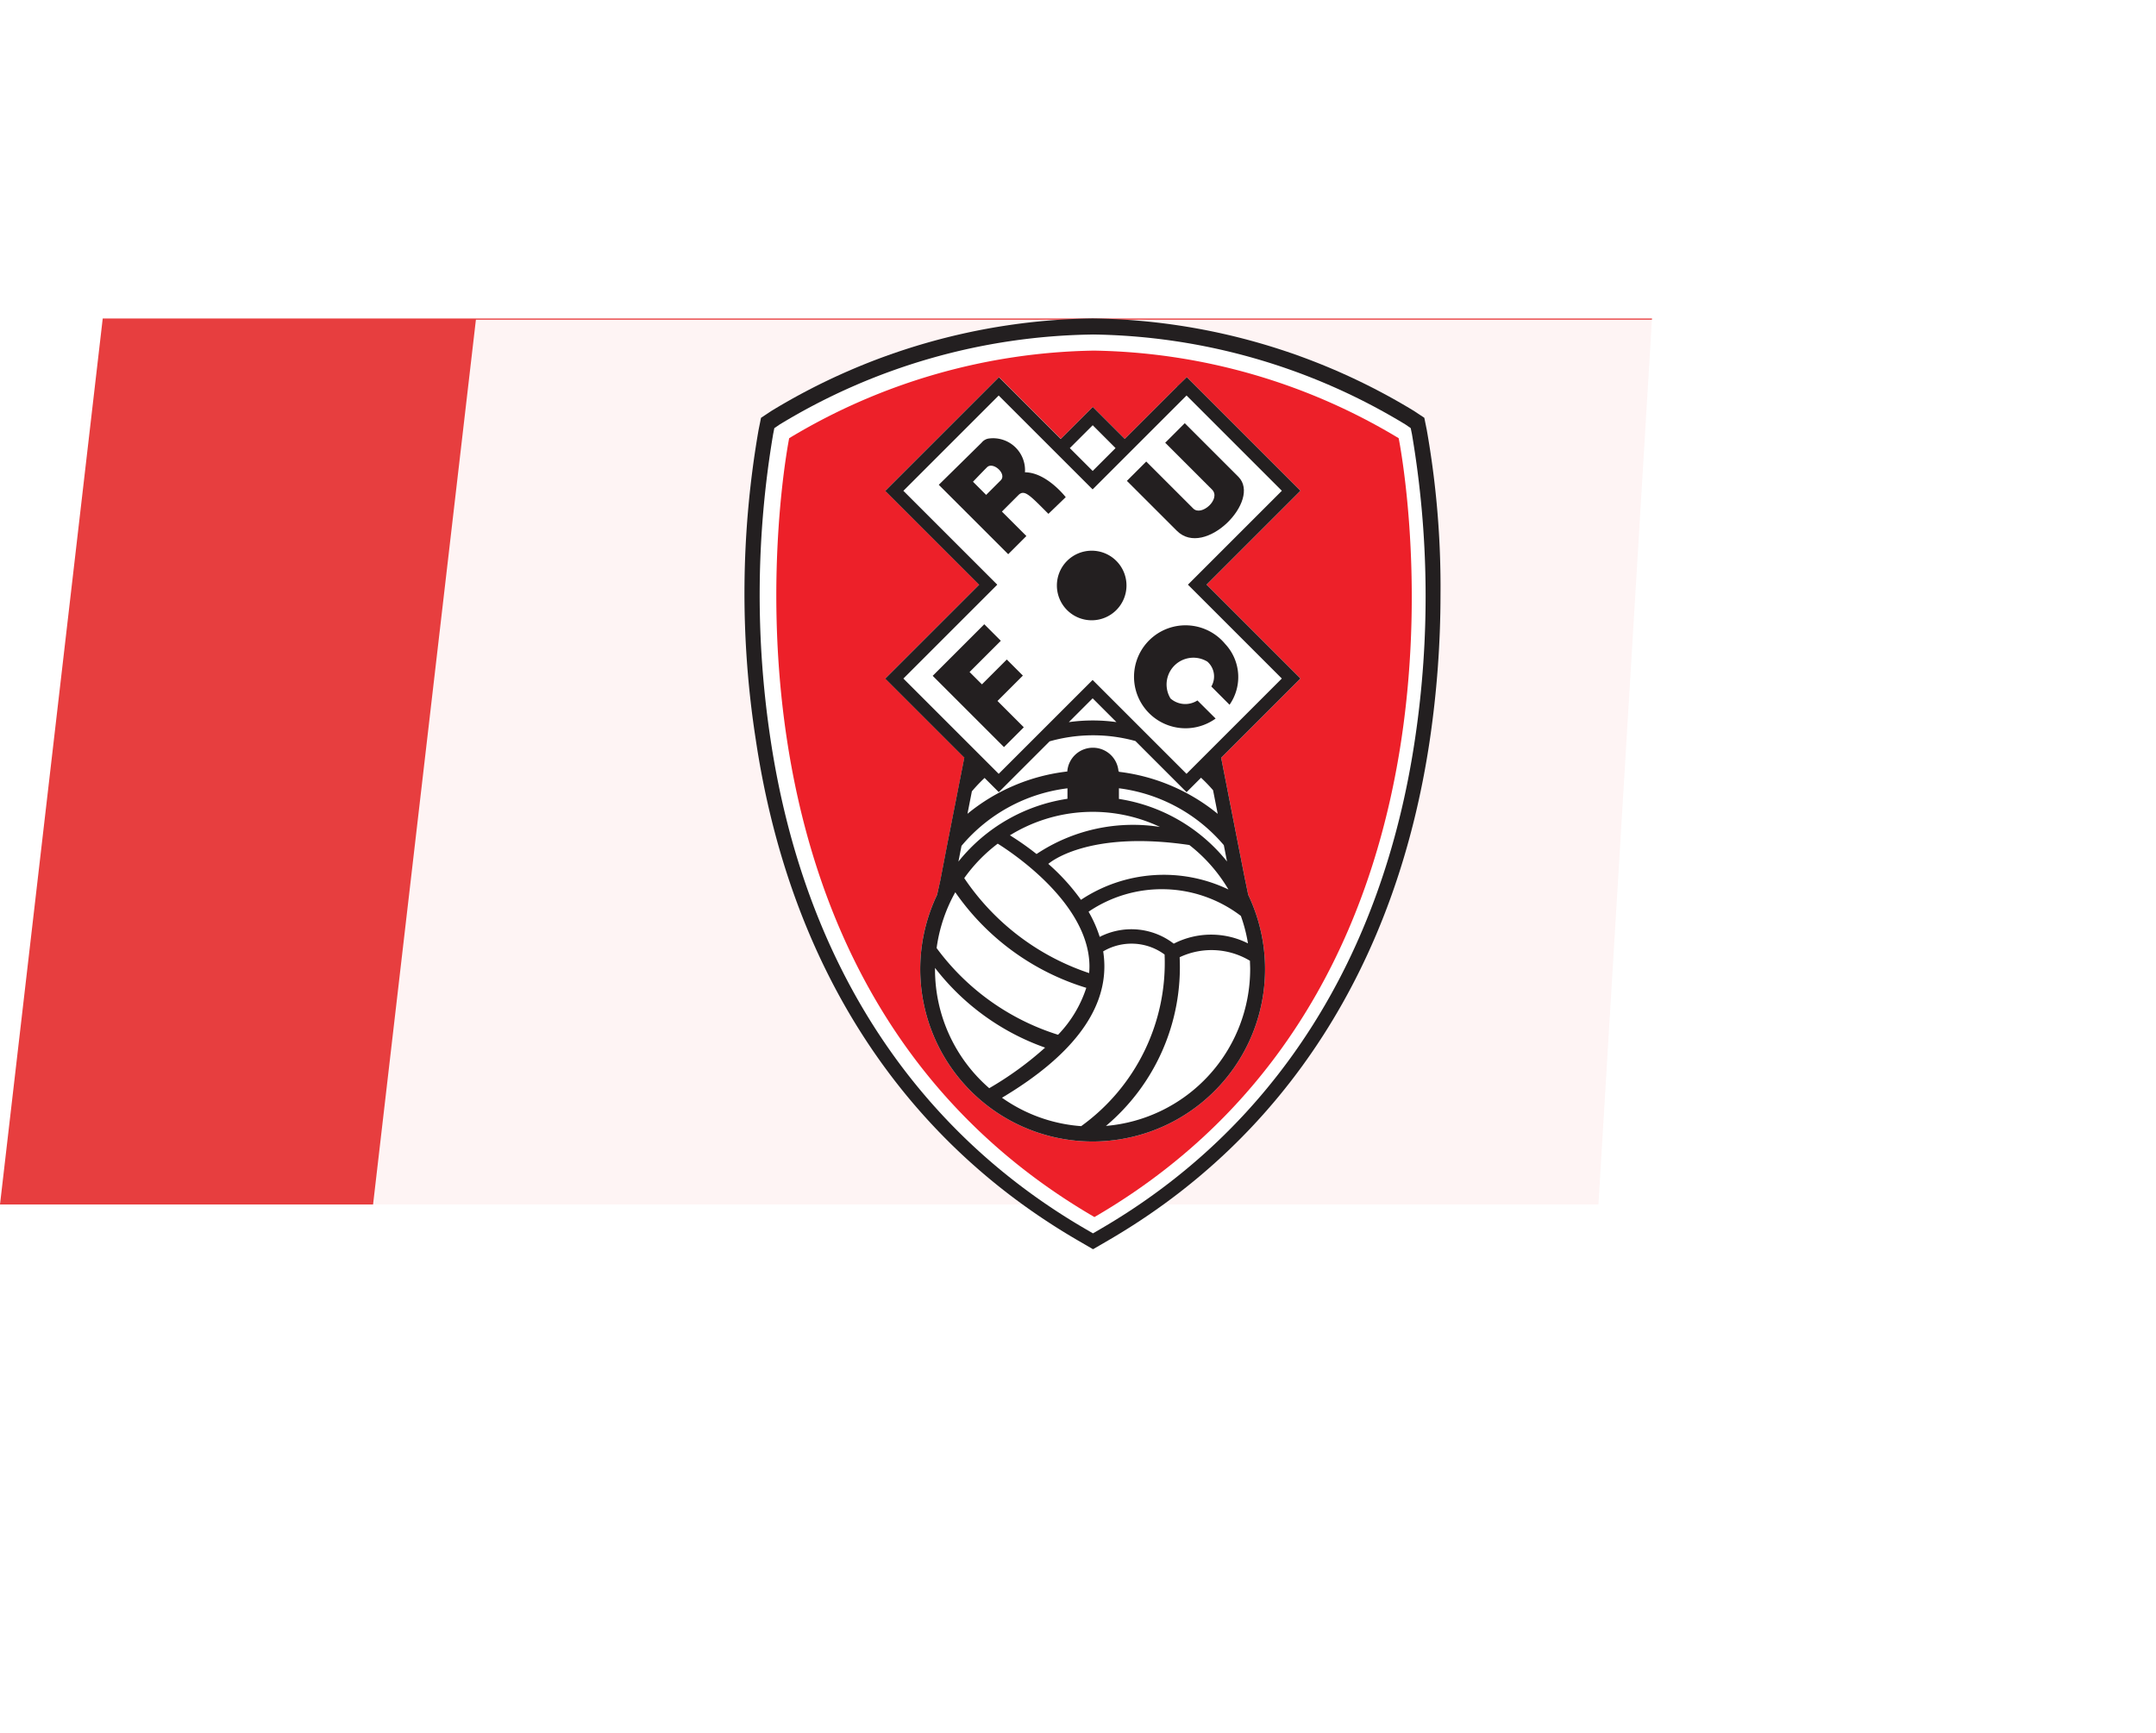 <svg xmlns="http://www.w3.org/2000/svg" xmlns:xlink="http://www.w3.org/1999/xlink" width="60.715" height="48.826" viewBox="0 0 60.715 48.826">
  <defs>
    <filter id="Path_8304" x="0.823" y="0" width="59.892" height="48.826" filterUnits="userSpaceOnUse">
      <feOffset dy="3" input="SourceAlpha"/>
      <feGaussianBlur stdDeviation="3" result="blur"/>
      <feFlood flood-opacity="0.161"/>
      <feComposite operator="in" in2="blur"/>
      <feComposite in="SourceGraphic"/>
    </filter>
    <clipPath id="clip-path">
      <rect id="Rectangle_3" data-name="Rectangle 3" width="19.588" height="26.219" fill="none"/>
    </clipPath>
  </defs>
  <g id="Group_411" data-name="Group 411" transform="translate(0 6)">
    <path id="Path_8303" data-name="Path 8303" d="M24.959-.609H68.588L67.079,24.348H22.066Z" transform="translate(-22.066 3.58)" fill="#e53233" opacity="0.94"/>
    <g transform="matrix(1, 0, 0, 1, 0, -6)" filter="url(#Path_8304)">
      <path id="Path_8304-2" data-name="Path 8304" d="M3.582-.735h38.31L38.933,30.09H0Z" transform="translate(9.82 6.74)" fill="#fff" opacity="0.94"/>
    </g>
    <g id="Group_429" data-name="Group 429" transform="translate(20.975 2.97)">
      <g id="Group_12" data-name="Group 12" transform="translate(0 0)">
        <g id="Group_11" data-name="Group 11" clip-path="url(#clip-path)">
          <g id="Group_10" data-name="Group 10" transform="translate(0 0)">
            <path id="Path_35" data-name="Path 35" d="M707.3,64.831a17.837,17.837,0,0,0-9.046,2.606l-.291.193-.069.342a26.852,26.852,0,0,0-.079,8.721c.944,6.33,4.083,11.211,9.076,14.111l.422.245.422-.245c4.992-2.9,8.126-7.779,9.063-14.108a28.08,28.08,0,0,0,.3-4.086,25.35,25.35,0,0,0-.387-4.64l-.069-.341-.29-.192a17.833,17.833,0,0,0-9.045-2.606h0" transform="translate(-697.507 -64.831)" fill="#231f20"/>
          </g>
        </g>
      </g>
      <path id="Path_36" data-name="Path 36" d="M708.488,66.554a17.372,17.372,0,0,0-8.814,2.537l-.146.1-.034.171a27.228,27.228,0,0,0-.076,8.576c.925,6.2,3.993,10.976,8.872,13.811l.211.123.211-.123c4.878-2.835,7.941-7.609,8.859-13.807a27.257,27.257,0,0,0-.087-8.581l-.035-.171-.145-.1a17.371,17.371,0,0,0-8.814-2.537h0" transform="translate(-698.697 -66.101)" fill="#fff"/>
      <path id="Path_37" data-name="Path 37" d="M709.828,92.684c11.653-6.771,8.571-21.941,8.571-21.941a17.112,17.112,0,0,0-8.582-2.467h0a17.112,17.112,0,0,0-8.582,2.467s-3.058,15.17,8.6,21.941" transform="translate(-699.986 -67.37)" fill="#ed2029"/>
      <path id="Path_38" data-name="Path 38" d="M720.768,71.375l-1.482,1.482-.9-.9-.9.9-1.741-1.741-.259.259-2.943,2.943,2.645,2.644-2.645,2.644,2.232,2.232h-.007l-.476,2.421-.2,1.041L714,85.7a4.855,4.855,0,1,0,8.762,0l-.1-.485-.191-.971L722,81.838H722l2.232-2.232-2.644-2.644,2.644-2.644-3.2-3.2-.259.259" transform="translate(-708.586 -69.464)" fill="#fff"/>
      <path id="Path_39" data-name="Path 39" d="M720.768,71.375l-1.482,1.482-.9-.9-.259.259-.644.644-1.741-1.741-.259.259-2.943,2.943,2.645,2.644-2.645,2.644,2.232,2.232h-.007l-.476,2.421-.2,1.041L714,85.7a4.855,4.855,0,1,0,8.762,0l-.1-.485-.191-.971L722,81.838H722l2.232-2.232-2.644-2.644,2.644-2.644-3.2-3.2Z" transform="translate(-708.586 -69.464)" fill="#231f20"/>
      <path id="Path_40" data-name="Path 40" d="M722.777,78.156l2.385-2.385-2.684-2.684-2.386,2.386-.259.259-2.645-2.644-2.684,2.684,2.644,2.644-2.644,2.644,2.684,2.684,2.645-2.644,2.644,2.644,2.684-2.684-2.644-2.644Z" transform="translate(-710.039 -70.917)" fill="#fff"/>
      <path id="Path_41" data-name="Path 41" d="M733.572,76.92l-.644.644-.661-.661.017.017.645-.644Z" transform="translate(-723.132 -73.268)" fill="#fff"/>
      <path id="Path_42" data-name="Path 42" d="M727.295,137a4.409,4.409,0,0,1-2.23-.8c1.924-1.148,2.895-2.4,2.883-3.723a2.792,2.792,0,0,0-.033-.4,1.57,1.57,0,0,1,1.729.089A5.67,5.67,0,0,1,727.295,137Z" transform="translate(-717.823 -114.249)" fill="#fff"/>
      <path id="Path_43" data-name="Path 43" d="M721.48,130.351a6.761,6.761,0,0,1-3.42-2.442,4.419,4.419,0,0,1,.526-1.572,6.955,6.955,0,0,0,3.689,2.692A3.425,3.425,0,0,1,721.48,130.351Z" transform="translate(-712.659 -110.174)" fill="#fff"/>
      <path id="Path_44" data-name="Path 44" d="M734.656,127.294a3.517,3.517,0,0,0-.314-.709,3.671,3.671,0,0,1,4.289.118,4.4,4.4,0,0,1,.2.774,2.307,2.307,0,0,0-2.09.008A1.955,1.955,0,0,0,734.656,127.294Z" transform="translate(-724.662 -109.874)" fill="#fff"/>
      <path id="Path_45" data-name="Path 45" d="M735.069,122.216a4.213,4.213,0,0,0-4.153.291,5.986,5.986,0,0,0-.931-1.022l.013.009c.011-.01,1.078-.958,3.97-.531A4.461,4.461,0,0,1,735.069,122.216Z" transform="translate(-721.45 -106.131)" fill="#fff"/>
      <path id="Path_46" data-name="Path 46" d="M730.144,118.141a4.9,4.9,0,0,0-3.476.763,8.012,8.012,0,0,0-.749-.527,4.435,4.435,0,0,1,4.225-.236Z" transform="translate(-718.453 -103.818)" fill="#fff"/>
      <path id="Path_47" data-name="Path 47" d="M721.964,121.129c.4.25,2.569,1.681,2.583,3.446a1.917,1.917,0,0,1-.009.2,6.854,6.854,0,0,1-3.517-2.675A4.463,4.463,0,0,1,721.964,121.129Z" transform="translate(-714.842 -106.335)" fill="#fff"/>
      <path id="Path_48" data-name="Path 48" d="M717.9,134.485c0-.014,0-.027,0-.04a6.757,6.757,0,0,0,3.1,2.245,9.388,9.388,0,0,1-1.573,1.143A4.424,4.424,0,0,1,717.9,134.485Z" transform="translate(-712.544 -116.151)" fill="#fff"/>
      <path id="Path_49" data-name="Path 49" d="M732.228,106.218l.671-.671.67.67a4.8,4.8,0,0,0-.666-.046A4.86,4.86,0,0,0,732.228,106.218Z" transform="translate(-723.104 -94.847)" fill="#fff"/>
      <path id="Path_50" data-name="Path 50" d="M723.454,115.489v-.295a4.633,4.633,0,0,0-2.984,1.621l0,0-.087.443A4.856,4.856,0,0,1,723.454,115.489Z" transform="translate(-714.368 -101.959)" fill="#fff"/>
      <path id="Path_51" data-name="Path 51" d="M737.6,115.2v.3a4.855,4.855,0,0,1,3.044,1.762l-.09-.46h0A4.639,4.639,0,0,0,737.6,115.2Z" transform="translate(-727.065 -101.966)" fill="#fff"/>
      <path id="Path_52" data-name="Path 52" d="M724.91,109.864a.721.721,0,0,1,.719.664h.013v.014a5.41,5.41,0,0,1,2.781,1.184l-.131-.665a4.457,4.457,0,0,0-.339-.352l-.407.407-1.441-1.441a4.485,4.485,0,0,0-2.416.009l-1.431,1.431-.4-.4a4.478,4.478,0,0,0-.358.377l-.124.633a5.4,5.4,0,0,1,2.812-1.192v-.011h0A.721.721,0,0,1,724.91,109.864Z" transform="translate(-715.106 -97.772)" fill="#fff"/>
      <path id="Path_53" data-name="Path 53" d="M736.189,137.5a5.846,5.846,0,0,0,2.08-4.756,2.1,2.1,0,0,1,1.98.1c0,.077.006.155.006.233a4.435,4.435,0,0,1-4.066,4.419" transform="translate(-726.024 -114.751)" fill="#fff"/>
      <path id="Path_54" data-name="Path 54" d="M732.9,90.7a.98.98,0,1,1-.98-.98.979.979,0,0,1,.98.98" transform="translate(-722.152 -83.178)" fill="#231f20"/>
      <path id="Path_55" data-name="Path 55" d="M717.637,99.048l2.008,2.008.558-.558-.741-.741.715-.715-.453-.453-.7.7-.348-.348.88-.879-.466-.466-1.457,1.457" transform="translate(-712.347 -88.982)" fill="#231f20"/>
      <path id="Path_56" data-name="Path 56" d="M738.443,77.678l1.408,1.407c.787.788,2.395-.859,1.732-1.522l-1.509-1.509-.551.551,1.319,1.319c.262.262-.3.768-.531.532l-1.322-1.322-.545.545" transform="translate(-727.685 -73.104)" fill="#231f20"/>
      <path id="Path_57" data-name="Path 57" d="M719.494,77.8a.322.322,0,0,1,.184-.114.9.9,0,0,1,1.037.949c.608,0,1.148.7,1.148.7l-.488.47c-.534-.534-.678-.7-.85-.523l-.459.459.689.689-.512.512-1.955-1.955S719.346,77.947,719.494,77.8Zm-.243,1.1.371.371.41-.41c.181-.182-.217-.538-.387-.367s-.394.407-.394.407" transform="translate(-712.826 -74.301)" fill="#231f20"/>
      <path id="Path_58" data-name="Path 58" d="M742.364,100.421a1.363,1.363,0,0,0-.121-1.713,1.45,1.45,0,1,0-.27,2.1l-.512-.51a.631.631,0,0,1-.758-.055.755.755,0,0,1,1.038-1.038.556.556,0,0,1,.111.7l.511.512" transform="translate(-728.715 -89.538)" fill="#231f20"/>
    </g>
  </g>
</svg>
